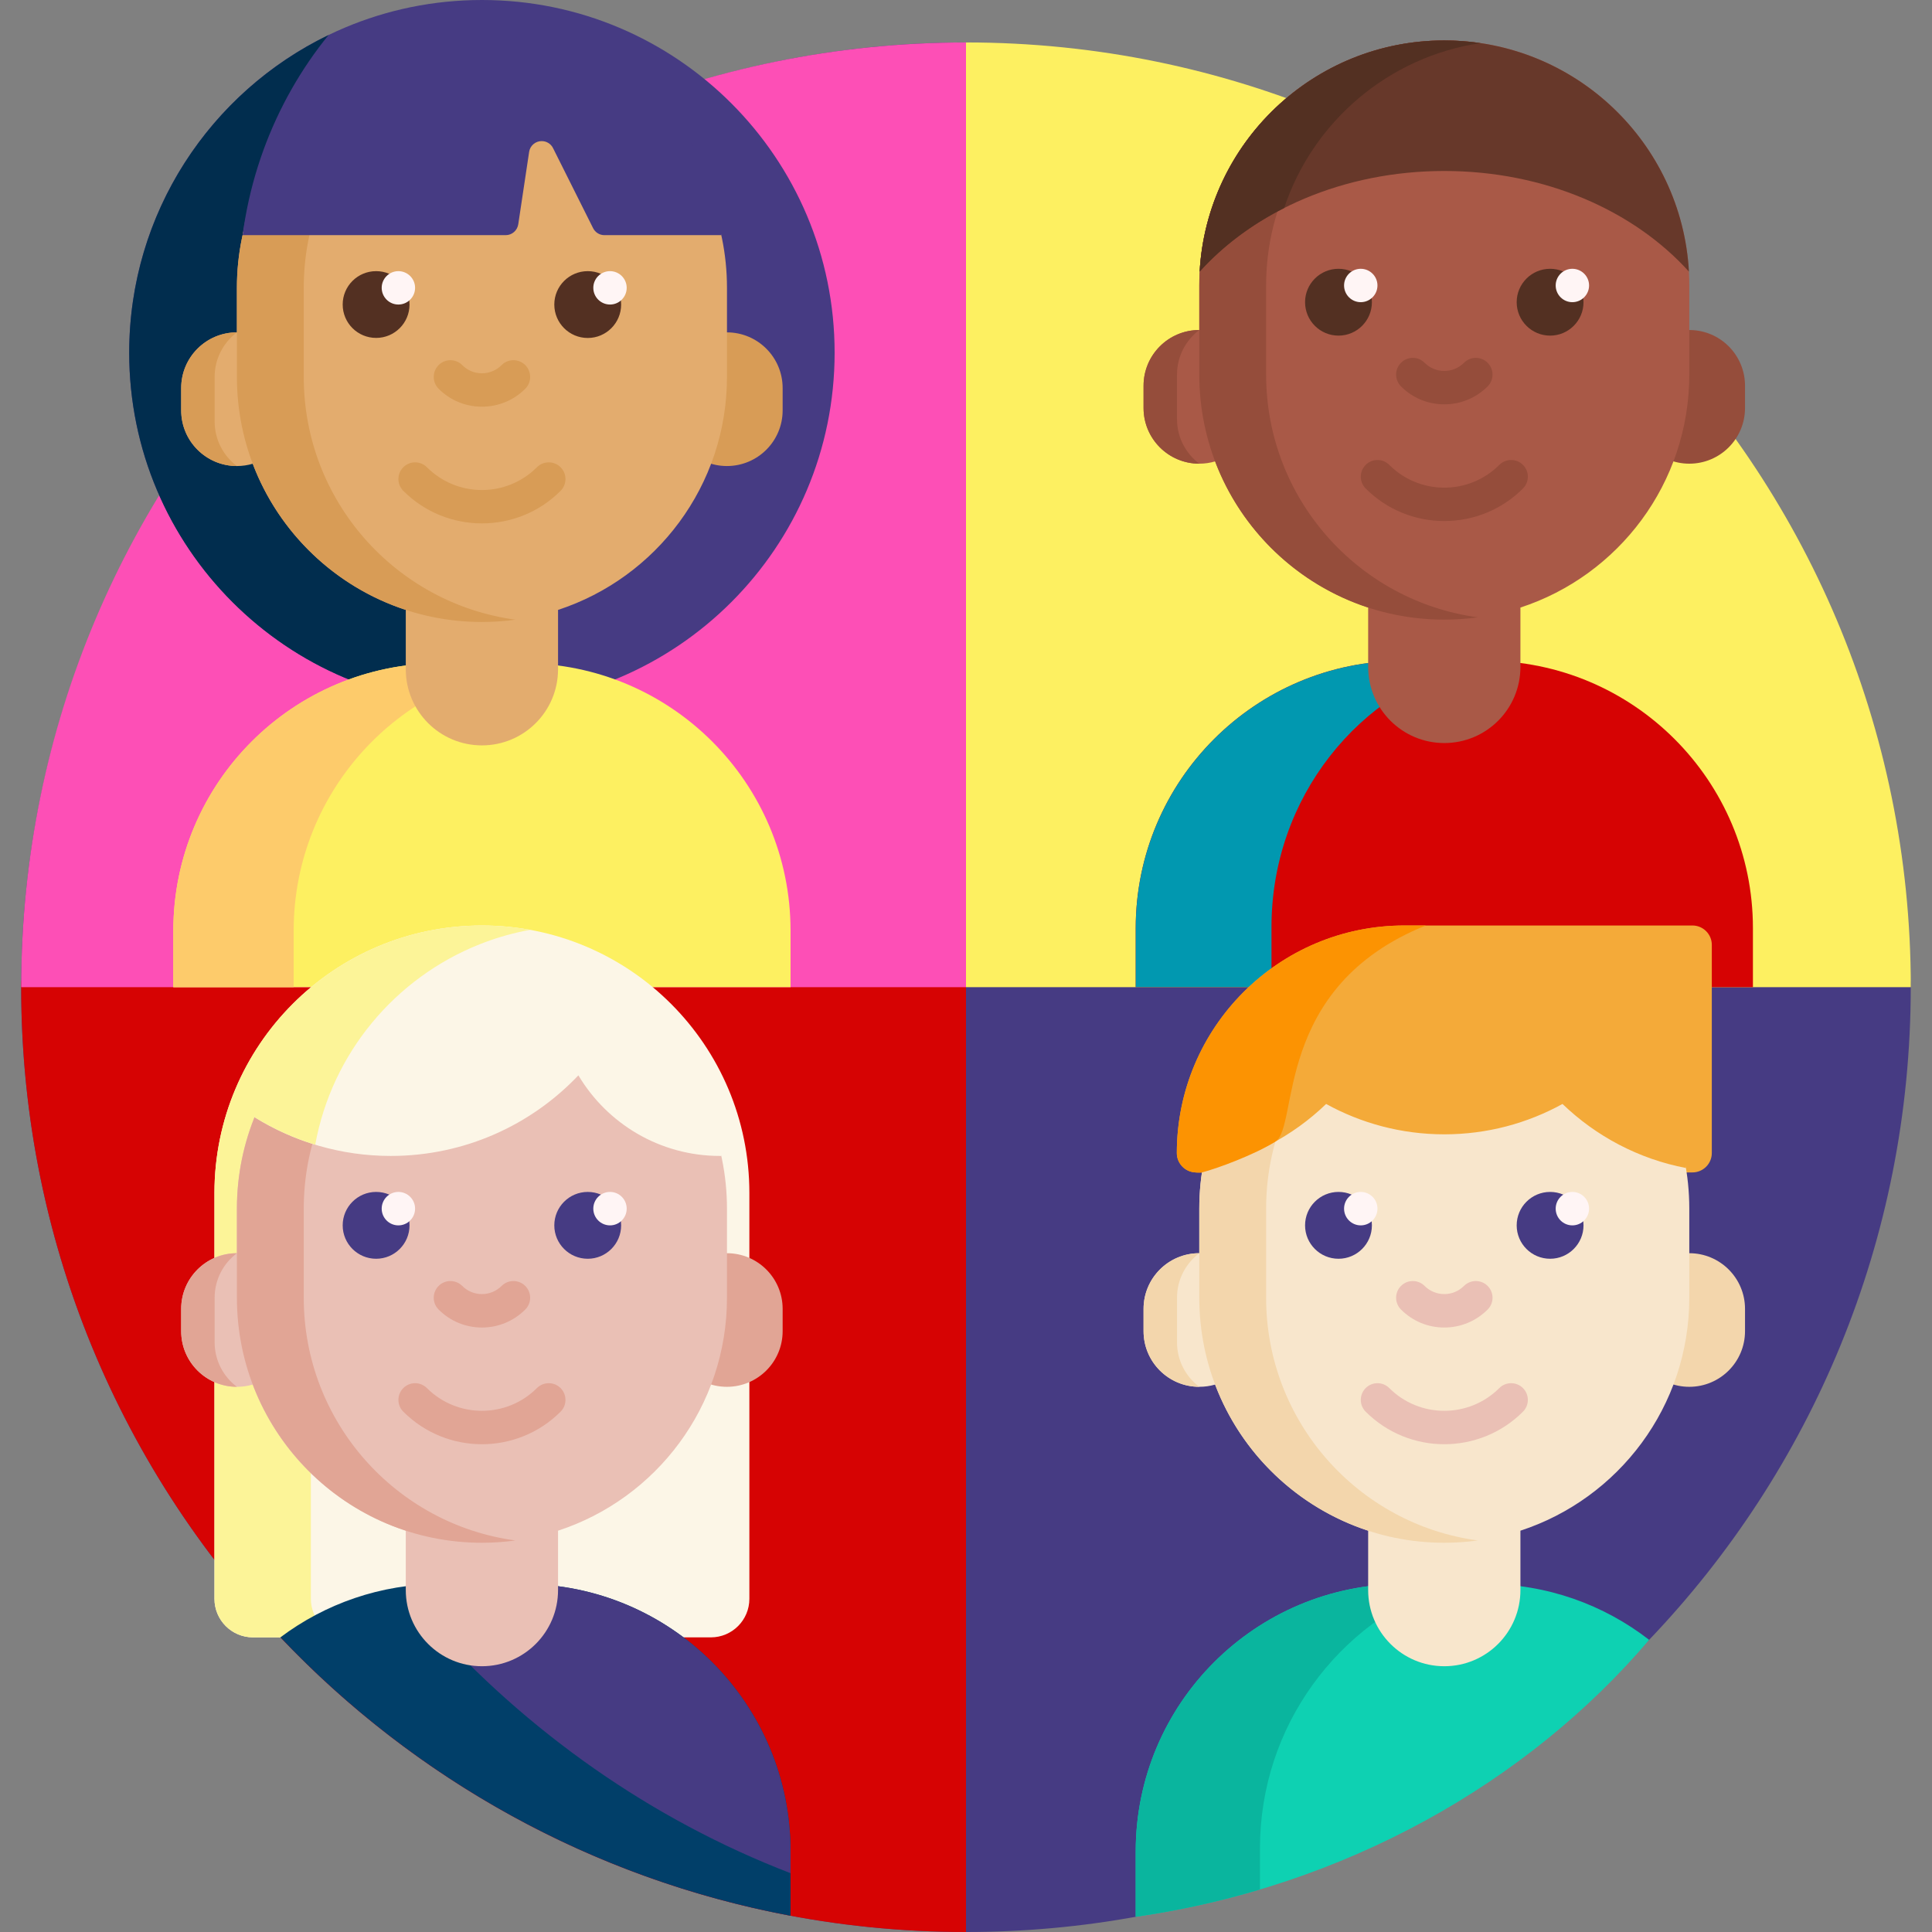 <svg width="32" height="32" viewBox="0 0 32 32" fill="none" xmlns="http://www.w3.org/2000/svg">
<rect x="0" y="0" width="32" height="32" fill="#808080" stroke="none"/>
<g clip-path="url(#clip0_32_1391)">
<path d="M18.839 31.743C17.918 31.912 16.969 32 16 32C7.39 32 0.405 25.047 0.351 16.451C0.298 7.835 7.287 0.755 15.902 0.703C15.942 0.703 15.982 0.703 16.022 0.703C16.504 0.703 16.894 1.095 16.894 1.577V1.594C16.894 9.278 23.123 15.508 30.808 15.508C31.27 15.508 31.648 15.881 31.648 16.343V16.351C31.648 20.549 29.996 24.361 27.305 27.171C27.266 27.212 27.216 27.239 27.161 27.251C24.516 27.823 20.142 30.902 19.23 31.573C19.114 31.658 18.98 31.717 18.839 31.743Z" fill="#463B83"/>
<path d="M31.649 16.351H15.998C15.479 16.351 15.059 15.931 15.059 15.413V1.641C15.059 1.126 15.475 0.703 15.991 0.703H16C24.643 0.703 31.649 7.709 31.649 16.351Z" fill="#FDF061"/>
<path d="M15.024 15.383C15.563 15.383 16 15.82 16 16.359V32C7.357 32 0.351 24.994 0.351 16.351C0.351 16.348 0.351 16.345 0.351 16.341C0.351 15.811 0.786 15.383 1.317 15.383H15.024Z" fill="#D60303"/>
<path d="M16 0.703V16.351H0.351C0.351 7.709 7.357 0.703 16 0.703Z" fill="#FD4FB6"/>
<path d="M18.811 16.351V15.374C18.811 12.928 20.794 10.944 23.241 10.944H24.604C27.051 10.944 29.034 12.928 29.034 15.374V16.351H18.811Z" fill="#D60303"/>
<path d="M21.06 15.352V16.351H18.811V15.374C18.811 12.928 20.794 10.944 23.241 10.944H24.453C22.506 11.422 21.06 13.214 21.06 15.352Z" fill="#0198B0"/>
<path d="M28.903 6.389V6.758C28.903 7.267 28.49 7.68 27.98 7.68C27.471 7.68 27.058 7.267 27.058 6.758V6.389C27.058 5.879 27.471 5.466 27.98 5.466C28.49 5.466 28.903 5.879 28.903 6.389Z" fill="#954D3B"/>
<path d="M27.98 4.728V6.204C27.98 8.005 26.807 9.533 25.183 10.063V11.046C25.183 11.743 24.619 12.307 23.922 12.307C23.226 12.307 22.661 11.743 22.661 11.046V10.063C21.494 9.682 20.559 8.785 20.126 7.642C20.043 7.667 19.955 7.68 19.864 7.68C19.354 7.68 18.941 7.267 18.941 6.758V6.389C18.941 5.879 19.354 5.466 19.864 5.466V4.728C19.864 2.487 21.681 0.67 23.922 0.67C26.163 0.67 27.98 2.487 27.98 4.728Z" fill="#A95947"/>
<path d="M19.495 6.204V6.942C19.495 7.244 19.64 7.512 19.864 7.68C19.354 7.68 18.941 7.267 18.941 6.758V6.389C18.941 5.879 19.354 5.466 19.864 5.466C19.64 5.635 19.495 5.902 19.495 6.204ZM20.971 6.204V4.728C20.971 2.675 22.496 0.977 24.476 0.707C24.295 0.683 24.11 0.67 23.922 0.67C21.681 0.67 19.864 2.487 19.864 4.728V6.204C19.864 8.446 21.681 10.263 23.922 10.263C24.11 10.263 24.295 10.25 24.476 10.225C22.496 9.955 20.971 8.258 20.971 6.204ZM24.248 6.009C24.161 6.096 24.045 6.144 23.922 6.144C23.799 6.144 23.683 6.096 23.596 6.009C23.488 5.9 23.313 5.9 23.205 6.009C23.097 6.117 23.097 6.292 23.205 6.4C23.396 6.592 23.651 6.697 23.922 6.697C24.193 6.697 24.448 6.592 24.64 6.4C24.748 6.292 24.748 6.117 24.64 6.009C24.532 5.9 24.356 5.9 24.248 6.009ZM25.225 7.7C25.117 7.592 24.941 7.592 24.833 7.7C24.331 8.203 23.513 8.203 23.011 7.7C22.903 7.592 22.728 7.592 22.62 7.7C22.512 7.808 22.512 7.983 22.62 8.091C22.979 8.451 23.45 8.63 23.922 8.63C24.394 8.63 24.866 8.451 25.225 8.091C25.333 7.983 25.333 7.808 25.225 7.7Z" fill="#954D3B"/>
<path d="M19.87 4.499C19.989 2.364 21.758 0.67 23.922 0.67C26.086 0.67 27.855 2.364 27.974 4.499C27.062 3.488 25.587 2.832 23.922 2.832C22.257 2.832 20.782 3.488 19.87 4.499Z" fill="#67382A"/>
<path d="M21.27 3.445C20.724 3.721 20.249 4.079 19.87 4.499C19.989 2.364 21.758 0.67 23.922 0.67C24.126 0.67 24.326 0.685 24.522 0.714C22.995 0.94 21.746 2.016 21.27 3.445Z" fill="#533022"/>
<path d="M13.824 5.842C13.824 9.069 11.209 11.684 7.982 11.684C4.756 11.684 2.14 9.069 2.14 5.842C2.14 2.616 4.756 0 7.982 0C11.209 0 13.824 2.616 13.824 5.842Z" fill="#463B83"/>
<path d="M9.205 11.556C8.81 11.64 8.401 11.684 7.982 11.684C4.756 11.684 2.14 9.069 2.14 5.842C2.14 3.526 3.488 1.525 5.442 0.58C4.535 1.696 3.962 3.162 3.962 4.767C3.962 8.048 6.407 10.639 9.23 11.072C9.425 11.102 9.713 11.448 9.205 11.556Z" fill="#012D4E"/>
<path d="M13.094 15.415V16.351H2.871V15.415C2.871 12.968 4.854 10.985 7.301 10.985H8.664C11.111 10.985 13.094 12.968 13.094 15.415Z" fill="#FDF061"/>
<path d="M4.864 15.415V16.351H2.871V15.415C2.871 12.968 4.854 10.985 7.301 10.985H8.664C8.77 10.985 8.875 10.988 8.979 10.996C6.68 11.157 4.864 13.074 4.864 15.415Z" fill="#FDCB6B"/>
<path d="M12.963 6.428V6.797C12.963 7.306 12.55 7.719 12.04 7.719C11.531 7.719 11.118 7.306 11.118 6.797V6.428C11.118 5.918 11.531 5.505 12.04 5.505C12.55 5.505 12.963 5.918 12.963 6.428Z" fill="#D89C56"/>
<path d="M12.041 4.767V6.243C12.041 8.044 10.867 9.571 9.243 10.102V11.085C9.243 11.782 8.679 12.346 7.982 12.346C7.286 12.346 6.721 11.782 6.721 11.085V10.102C5.554 9.721 4.619 8.824 4.186 7.681C4.103 7.706 4.015 7.719 3.924 7.719C3.414 7.719 3.001 7.306 3.001 6.797V6.428C3.001 5.918 3.414 5.505 3.924 5.505V4.767C3.924 2.526 5.741 0.709 7.982 0.709C10.224 0.709 12.041 2.526 12.041 4.767Z" fill="#E3AC6E"/>
<path d="M3.555 6.243V6.981C3.555 7.283 3.7 7.551 3.924 7.719C3.414 7.719 3.001 7.306 3.001 6.797V6.428C3.001 5.918 3.414 5.505 3.924 5.505C3.7 5.674 3.555 5.941 3.555 6.243ZM5.031 6.243V4.767C5.031 2.714 6.556 1.016 8.536 0.746C8.355 0.722 8.17 0.709 7.982 0.709C5.741 0.709 3.924 2.526 3.924 4.767V6.243C3.924 8.485 5.741 10.302 7.982 10.302C8.17 10.302 8.355 10.289 8.536 10.264C6.556 9.994 5.031 8.297 5.031 6.243ZM8.308 6.047C8.221 6.135 8.105 6.183 7.982 6.183C7.859 6.183 7.743 6.135 7.656 6.047C7.548 5.939 7.373 5.939 7.265 6.047C7.157 6.156 7.157 6.331 7.265 6.439C7.456 6.631 7.711 6.736 7.982 6.736C8.253 6.736 8.508 6.631 8.7 6.439C8.808 6.331 8.808 6.156 8.7 6.047C8.592 5.939 8.416 5.939 8.308 6.047ZM9.285 7.739C9.177 7.631 9.002 7.631 8.893 7.739C8.391 8.242 7.574 8.242 7.071 7.739C6.963 7.631 6.788 7.631 6.68 7.739C6.572 7.847 6.572 8.022 6.68 8.13C7.039 8.49 7.511 8.669 7.982 8.669C8.454 8.669 8.926 8.49 9.285 8.13C9.393 8.022 9.393 7.847 9.285 7.739Z" fill="#D89C56"/>
<path d="M8.764 2.516L8.584 3.715C8.568 3.818 8.48 3.895 8.376 3.895H4.018C4.28 2.007 6.041 0.581 7.982 0.581C9.924 0.581 11.947 2.086 11.947 3.895H10.011C9.931 3.895 9.859 3.85 9.823 3.778L9.16 2.453C9.125 2.382 9.052 2.337 8.972 2.337C8.868 2.337 8.779 2.413 8.764 2.516Z" fill="#463B83"/>
<path d="M22.17 5.559C21.864 5.559 21.616 5.311 21.616 5.005C21.616 4.7 21.864 4.452 22.17 4.452C22.475 4.452 22.723 4.7 22.723 5.005C22.723 5.311 22.475 5.559 22.17 5.559ZM26.228 5.005C26.228 4.7 25.98 4.452 25.675 4.452C25.369 4.452 25.121 4.7 25.121 5.005C25.121 5.311 25.369 5.559 25.675 5.559C25.98 5.559 26.228 5.311 26.228 5.005ZM6.23 4.491C5.924 4.491 5.676 4.738 5.676 5.044C5.676 5.35 5.924 5.597 6.23 5.597C6.535 5.597 6.783 5.35 6.783 5.044C6.783 4.738 6.535 4.491 6.23 4.491ZM10.288 5.044C10.288 5.35 10.04 5.598 9.735 5.598C9.429 5.598 9.181 5.35 9.181 5.044C9.181 4.739 9.429 4.491 9.735 4.491C10.04 4.491 10.288 4.738 10.288 5.044Z" fill="#533022"/>
<path d="M12.412 19.76V26.481C12.412 26.834 12.126 27.12 11.774 27.12H4.19C3.838 27.12 3.552 26.834 3.552 26.481V19.76C3.552 17.313 5.535 15.329 7.982 15.329C10.429 15.329 12.412 17.313 12.412 19.76Z" fill="#FCF6E7"/>
<path d="M5.787 27.12H4.19C3.838 27.12 3.552 26.834 3.552 26.481V19.76C3.552 17.313 5.535 15.329 7.982 15.329C8.255 15.329 8.521 15.354 8.78 15.401C6.715 15.777 5.149 17.585 5.149 19.76V26.481C5.149 26.834 5.435 27.12 5.787 27.12Z" fill="#FCF498"/>
<path d="M13.094 30.665V31.731C9.796 31.111 6.863 29.457 4.645 27.119C5.385 26.564 6.304 26.235 7.301 26.235H8.664C11.111 26.235 13.094 28.218 13.094 30.665Z" fill="#013F69"/>
<path d="M13.094 31.026C10.785 30.137 8.729 28.686 7.072 26.829C7.374 26.589 7.705 26.388 8.06 26.235H8.664C11.111 26.235 13.094 28.218 13.094 30.665V31.026Z" fill="#463B83"/>
<path d="M12.963 21.679V22.048C12.963 22.557 12.55 22.97 12.04 22.97C11.531 22.97 11.118 22.558 11.118 22.048V21.679C11.118 21.17 11.531 20.757 12.04 20.757C12.55 20.757 12.963 21.17 12.963 21.679Z" fill="#E1A595"/>
<path d="M12.041 20.019V21.495C12.041 23.296 10.867 24.823 9.243 25.353V26.337C9.243 27.033 8.679 27.598 7.982 27.598C7.286 27.598 6.721 27.033 6.721 26.337V25.353C5.554 24.972 4.619 24.076 4.186 22.933C4.103 22.957 4.015 22.97 3.924 22.97C3.414 22.97 3.001 22.558 3.001 22.048V21.679C3.001 21.17 3.414 20.757 3.924 20.757V20.019C3.924 17.777 5.741 15.96 7.982 15.96C10.224 15.96 12.041 17.777 12.041 20.019Z" fill="#EAC0B5"/>
<path d="M3.555 21.495V22.233C3.555 22.534 3.7 22.802 3.924 22.97C3.414 22.97 3.001 22.557 3.001 22.048V21.679C3.001 21.17 3.414 20.757 3.924 20.757C3.7 20.925 3.555 21.193 3.555 21.495ZM5.031 21.495V20.019C5.031 17.965 6.556 16.268 8.536 15.998C8.355 15.973 8.17 15.96 7.982 15.96C5.741 15.96 3.924 17.777 3.924 20.019V21.495C3.924 23.736 5.741 25.553 7.982 25.553C8.17 25.553 8.355 25.54 8.536 25.515C6.556 25.246 5.031 23.548 5.031 21.495ZM8.308 21.299C8.221 21.386 8.105 21.434 7.982 21.434C7.859 21.434 7.743 21.386 7.656 21.299C7.548 21.191 7.373 21.191 7.265 21.299C7.157 21.407 7.157 21.582 7.265 21.69C7.456 21.882 7.711 21.988 7.982 21.988C8.253 21.988 8.508 21.882 8.7 21.69C8.808 21.582 8.808 21.407 8.7 21.299C8.592 21.191 8.416 21.191 8.308 21.299ZM9.285 22.991C9.177 22.883 9.002 22.883 8.893 22.991C8.391 23.493 7.574 23.493 7.071 22.991C6.963 22.883 6.788 22.883 6.68 22.991C6.572 23.099 6.572 23.274 6.68 23.382C7.039 23.741 7.511 23.921 7.982 23.921C8.454 23.921 8.926 23.741 9.285 23.382C9.393 23.274 9.393 23.099 9.285 22.991Z" fill="#E1A595"/>
<path d="M11.925 19.146C10.928 19.146 10.056 18.61 9.58 17.811C8.8 18.633 7.696 19.146 6.473 19.146C5.645 19.146 4.871 18.911 4.216 18.504C4.493 17.03 7.09 15.697 7.982 15.641C9.924 15.641 12.04 17.293 11.946 19.146C11.939 19.146 11.932 19.146 11.925 19.146Z" fill="#FCF6E7"/>
<path d="M5.221 18.96C4.864 18.851 4.526 18.697 4.216 18.504C4.216 17.049 6.245 15.663 7.943 15.641C6.545 16.197 5.497 17.444 5.221 18.96Z" fill="#FCF498"/>
<path d="M24.604 26.235C25.625 26.235 26.566 26.58 27.315 27.161C25.306 29.525 22.276 31.25 18.811 31.748V30.665C18.811 28.218 20.794 26.235 23.241 26.235H24.604V26.235Z" fill="#0ED1B2"/>
<path d="M20.869 31.296C20.204 31.494 19.517 31.647 18.811 31.748V30.665C18.811 28.218 20.794 26.235 23.241 26.235H23.973C22.165 26.869 20.869 28.59 20.869 30.614V31.296H20.869Z" fill="#0AB59E"/>
<path d="M28.353 15.65V19.098C28.353 19.275 28.209 19.419 28.032 19.419H19.813C19.636 19.419 19.492 19.275 19.492 19.098C19.492 17.017 21.179 15.329 23.261 15.329H28.032C28.209 15.329 28.353 15.473 28.353 15.65Z" fill="#F4AA39"/>
<path d="M28.903 21.679V22.048C28.903 22.557 28.49 22.97 27.98 22.97C27.471 22.97 27.058 22.558 27.058 22.048V21.679C27.058 21.17 27.471 20.757 27.98 20.757C28.49 20.757 28.903 21.17 28.903 21.679Z" fill="#F3D6AC"/>
<path d="M27.98 20.019V21.495C27.98 23.296 26.807 24.823 25.183 25.353V26.337C25.183 27.033 24.619 27.598 23.922 27.598C23.226 27.598 22.661 27.033 22.661 26.337V25.353C21.494 24.972 20.559 24.076 20.126 22.933C20.043 22.957 19.955 22.97 19.864 22.97C19.354 22.97 18.941 22.558 18.941 22.048V21.679C18.941 21.17 19.354 20.757 19.864 20.757V20.019C19.864 17.777 21.681 15.96 23.922 15.96C26.163 15.96 27.98 17.777 27.98 20.019Z" fill="#F8E6CC"/>
<path d="M19.495 21.495V22.233C19.495 22.534 19.64 22.802 19.864 22.97C19.354 22.97 18.941 22.557 18.941 22.048V21.679C18.941 21.17 19.354 20.757 19.864 20.757C19.64 20.925 19.495 21.193 19.495 21.495ZM20.971 21.495V20.019C20.971 17.965 22.496 16.268 24.476 15.998C24.295 15.973 24.11 15.96 23.922 15.96C21.681 15.96 19.864 17.777 19.864 20.019V21.495C19.864 23.736 21.681 25.553 23.922 25.553C24.11 25.553 24.295 25.54 24.476 25.515C22.496 25.246 20.971 23.548 20.971 21.495Z" fill="#F3D6AC"/>
<path d="M23.205 21.69C23.097 21.582 23.097 21.407 23.205 21.299C23.313 21.191 23.488 21.191 23.596 21.299C23.683 21.386 23.799 21.434 23.922 21.434C24.045 21.434 24.161 21.386 24.248 21.299C24.356 21.191 24.532 21.191 24.64 21.299C24.748 21.407 24.748 21.582 24.64 21.69C24.448 21.882 24.193 21.988 23.922 21.988C23.651 21.988 23.396 21.882 23.205 21.69ZM25.225 22.991C25.117 22.883 24.941 22.883 24.833 22.991C24.331 23.493 23.513 23.493 23.011 22.991C22.903 22.883 22.728 22.883 22.62 22.991C22.512 23.099 22.512 23.274 22.62 23.382C22.979 23.741 23.45 23.921 23.922 23.921C24.394 23.921 24.866 23.741 25.225 23.382C25.333 23.274 25.333 23.099 25.225 22.991Z" fill="#EAC0B5"/>
<path d="M27.925 19.346C27.139 19.196 26.434 18.818 25.88 18.285C25.299 18.605 24.632 18.788 23.922 18.788C23.213 18.788 22.545 18.605 21.965 18.285C21.411 18.819 20.705 19.196 19.919 19.346C19.919 17.437 21.91 15.641 23.922 15.641C25.935 15.641 27.981 17.23 27.925 19.346Z" fill="#F4AA39"/>
<path d="M23.616 15.329C21.078 16.35 21.521 18.657 21.125 18.908C20.781 19.125 20.151 19.358 19.908 19.419C19.86 19.431 19.776 19.417 19.758 19.414C19.607 19.388 19.492 19.256 19.492 19.098C19.492 17.017 21.179 15.329 23.261 15.329H23.616Z" fill="#FC9302"/>
<path d="M6.23 20.849C5.924 20.849 5.676 20.601 5.676 20.296C5.676 19.99 5.924 19.742 6.23 19.742C6.535 19.742 6.783 19.99 6.783 20.296C6.783 20.601 6.535 20.849 6.23 20.849ZM10.288 20.296C10.288 19.99 10.04 19.742 9.735 19.742C9.429 19.742 9.181 19.99 9.181 20.296C9.181 20.601 9.429 20.849 9.735 20.849C10.04 20.849 10.288 20.601 10.288 20.296ZM22.723 20.296C22.723 19.99 22.475 19.742 22.17 19.742C21.864 19.742 21.616 19.99 21.616 20.296C21.616 20.601 21.864 20.849 22.17 20.849C22.475 20.849 22.723 20.601 22.723 20.296ZM26.228 20.296C26.228 19.99 25.98 19.742 25.675 19.742C25.369 19.742 25.121 19.99 25.121 20.296C25.121 20.601 25.369 20.849 25.675 20.849C25.98 20.849 26.228 20.601 26.228 20.296Z" fill="#463B83"/>
<path d="M22.538 4.452C22.691 4.452 22.815 4.576 22.815 4.728C22.815 4.881 22.691 5.005 22.538 5.005C22.386 5.005 22.262 4.881 22.262 4.728C22.262 4.576 22.386 4.452 22.538 4.452ZM25.767 4.728C25.767 4.881 25.891 5.005 26.043 5.005C26.196 5.005 26.32 4.881 26.32 4.728C26.32 4.576 26.196 4.452 26.043 4.452C25.891 4.452 25.767 4.576 25.767 4.728ZM6.322 4.767C6.322 4.92 6.446 5.044 6.598 5.044C6.751 5.044 6.875 4.92 6.875 4.767C6.875 4.615 6.751 4.491 6.598 4.491C6.446 4.491 6.322 4.615 6.322 4.767ZM10.104 4.491C10.256 4.491 10.38 4.615 10.38 4.767C10.38 4.92 10.256 5.044 10.104 5.044C9.951 5.044 9.827 4.92 9.827 4.767C9.827 4.615 9.951 4.491 10.104 4.491ZM6.322 20.019C6.322 20.172 6.446 20.296 6.598 20.296C6.751 20.296 6.875 20.172 6.875 20.019C6.875 19.866 6.751 19.742 6.598 19.742C6.446 19.742 6.322 19.866 6.322 20.019ZM9.827 20.019C9.827 20.172 9.951 20.296 10.104 20.296C10.256 20.296 10.38 20.172 10.38 20.019C10.38 19.866 10.256 19.742 10.104 19.742C9.951 19.742 9.827 19.866 9.827 20.019ZM22.262 20.019C22.262 20.172 22.386 20.296 22.538 20.296C22.691 20.296 22.815 20.172 22.815 20.019C22.815 19.866 22.691 19.742 22.538 19.742C22.386 19.742 22.262 19.866 22.262 20.019ZM25.767 20.019C25.767 20.172 25.891 20.296 26.043 20.296C26.196 20.296 26.32 20.172 26.32 20.019C26.32 19.866 26.196 19.742 26.043 19.742C25.891 19.742 25.767 19.866 25.767 20.019Z" fill="#FFF5F5"/>
</g>
<defs>
<clipPath id="clip0_32_1391">
<rect width="32" height="32" fill="white"/>
</clipPath>
</defs>
</svg>

